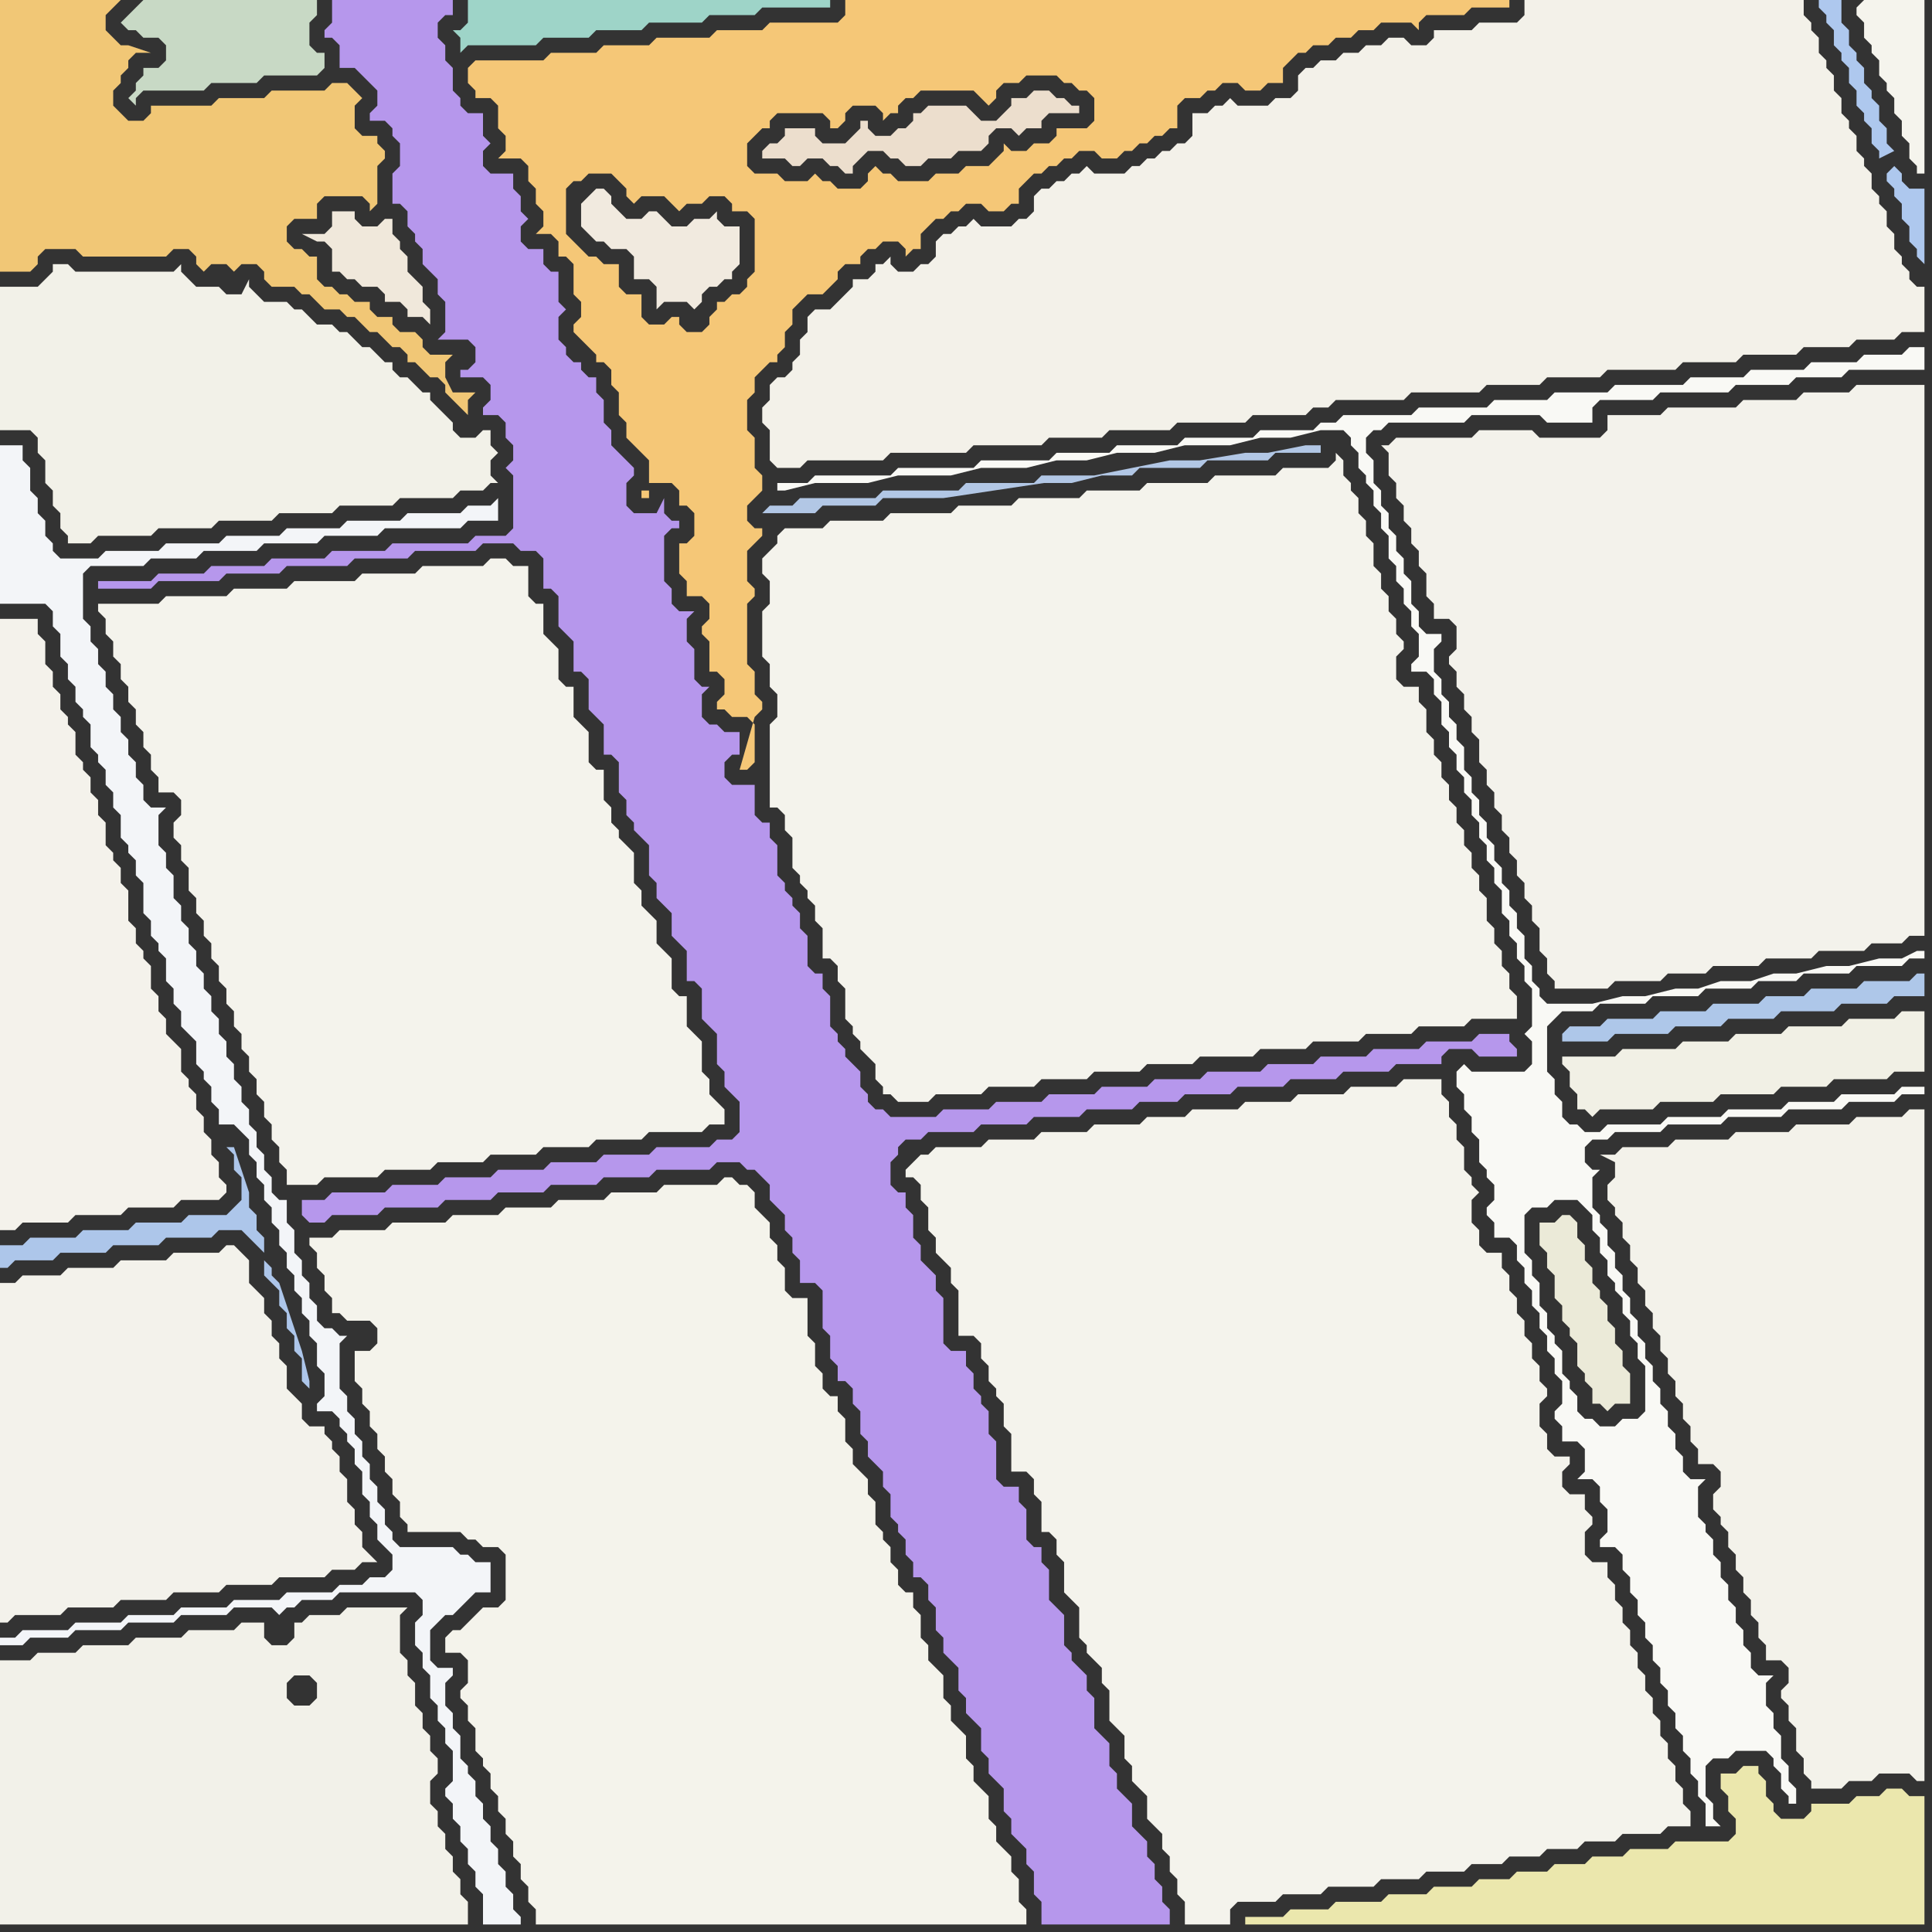 <svg width="256" height="256" xmlns="http://www.w3.org/2000/svg"><rect width="100%" height="100%" fill="#333333" stroke="none"/><script> 
var tempColor;
function hoverPath(evt){
obj = evt.target;
tempColor = obj.getAttribute("fill");
obj.setAttribute("fill","red");
//alert(tempColor);
//obj.setAttribute("stroke","red");}
function recoverPath(evt){
obj = evt.target;
obj.setAttribute("fill", tempColor);
//obj.setAttribute("stroke", tempColor);
}</script><path onmouseover="hoverPath(evt)" onmouseout="recoverPath(evt)" fill="rgb(244,242,235)" d="M  0,156l 0,7 2,0 1,-1 6,0 1,-1 6,0 1,-1 6,0 1,-1 5,0 1,-1 0,-1 -1,-1 0,-2 -1,-1 0,-2 -1,-1 0,-2 -1,-1 0,-2 -1,-1 0,-1 -1,-1 0,-3 -1,-1 -1,-1 0,-2 -1,-1 0,-2 -1,-1 0,-3 -1,-1 0,-1 -1,-1 0,-2 -1,-1 0,-4 -1,-1 0,-2 -1,-1 0,-1 -1,-1 0,-3 -1,-1 0,-2 -1,-1 0,-2 -1,-1 0,-1 -1,-1 0,-3 -1,-1 0,-1 -1,-1 0,-2 -1,-1 0,-2 -1,-1 0,-3 -1,-1 0,-2 -5,0Z"/>
<path onmouseover="hoverPath(evt)" onmouseout="recoverPath(evt)" fill="rgb(243,241,233)" d="M  112,39l 0,0 -1,1 -1,1 -2,0 -1,1 0,2 -1,1 0,2 -1,1 0,1 -1,1 -1,0 -1,1 0,2 -1,1 0,2 1,1 0,4 1,1 3,0 1,-1 10,0 1,-1 10,0 1,-1 9,0 1,-1 7,0 1,-1 8,0 1,-1 9,0 1,-1 7,0 1,-1 2,0 1,-1 9,0 1,-1 9,0 1,-1 7,0 1,-1 7,0 1,-1 9,0 1,-1 7,0 1,-1 7,0 1,-1 6,0 1,-1 5,0 1,-1 3,0 0,-6 -1,0 -1,-1 0,-1 -1,-1 0,-1 -1,-1 0,-2 -1,-1 0,-2 -1,-1 0,-1 -1,-1 0,-2 -1,-1 0,-1 -1,-1 0,-2 -1,-1 0,-1 -1,-1 0,-2 -1,-1 0,-2 -1,-1 0,-1 -1,-1 0,-2 -1,-1 0,-1 -1,-1 0,-2 -37,0 0,2 -1,1 -5,0 -1,1 -5,0 0,1 -1,1 -2,0 -1,-1 -2,0 -1,1 -2,0 -1,1 -2,0 -1,1 -2,0 -1,1 -1,0 -1,1 0,2 -1,1 -2,0 -1,1 -4,0 -1,-1 -1,1 -1,0 -1,1 -2,0 0,3 -1,1 -1,0 -1,1 -1,0 -1,1 -1,0 -1,1 -1,0 -1,1 -4,0 -1,-1 -1,1 -1,0 -1,1 -1,0 -1,1 -1,0 -1,1 0,2 -1,1 -1,0 -1,1 -4,0 -1,-1 -1,1 -1,0 -1,1 -1,0 -1,1 0,2 -1,1 -1,0 -1,1 -2,0 -1,-1 0,-1 -1,1 -1,0 0,1 -1,1 -2,0 0,1 -1,1Z"/>
<path onmouseover="hoverPath(evt)" onmouseout="recoverPath(evt)" fill="rgb(243,245,248)" d="M  1,217l -1,0 0,1 3,0 1,-1 5,0 1,-1 6,0 1,-1 6,0 1,-1 6,0 1,-1 5,0 1,1 0,0 1,-1 1,0 1,-1 4,0 1,-1 10,0 1,1 0,2 -1,1 0,3 1,1 0,2 1,1 0,3 1,1 0,2 1,1 0,2 1,1 0,4 -1,1 0,1 1,1 0,2 1,1 0,2 1,1 0,2 1,1 0,2 1,1 0,4 5,0 0,-1 -1,-1 0,-2 -1,-1 0,-2 -1,-1 0,-2 -1,-1 0,-2 -1,-1 0,-2 -1,-1 0,-2 -1,-1 0,-1 -1,-1 0,-3 -1,-1 0,-2 -1,-1 0,-3 1,-1 0,-1 -2,0 -1,-1 0,-4 1,-1 1,-1 1,0 1,-1 1,-1 1,-1 2,0 0,-4 -2,0 -1,-1 -1,0 -1,-1 -7,0 -1,-1 0,-1 -1,-1 0,-2 -1,-1 0,-2 -1,-1 0,-2 -1,-1 0,-2 -1,-1 0,-2 -1,-1 0,-2 -1,-1 0,-6 1,-1 -1,0 -1,-1 -1,0 -1,-1 0,-2 -1,-1 0,-2 -1,-1 0,-2 -1,-1 0,-3 -1,-1 0,-3 -1,0 -1,-1 0,-2 -1,-1 0,-2 -1,-1 0,-2 -1,-1 0,-2 -1,-1 0,-2 -1,-1 0,-2 -1,-1 0,-2 -1,-1 0,-2 -1,-1 0,-2 -1,-1 0,-2 -1,-1 0,-2 -1,-1 0,-2 -1,-1 0,-2 -1,-1 0,-3 -1,-1 0,-2 -1,-1 0,-4 1,-1 -2,0 -1,-1 0,-2 -1,-1 0,-2 -1,-1 0,-2 -1,-1 0,-2 -1,-1 0,-2 -1,-1 0,-2 -1,-1 0,-2 -1,-1 0,-2 -1,-1 0,-6 1,-1 7,0 1,-1 6,0 1,-1 7,0 1,-1 7,0 1,-1 7,0 1,-1 10,0 1,-1 4,0 0,-3 -1,1 -3,0 -1,1 -7,0 -1,1 -7,0 -1,1 -7,0 -1,1 -7,0 -1,1 -7,0 -1,1 -7,0 -1,1 -5,0 -1,-1 0,-1 -1,-1 0,-2 -1,-1 0,-2 -1,-1 0,-3 -1,-1 0,-2 -3,0 0,21 6,0 1,1 0,2 1,1 0,3 1,1 0,2 1,1 0,2 1,1 0,1 1,1 0,3 1,1 0,1 1,1 0,2 1,1 0,2 1,1 0,3 1,1 0,1 1,1 0,2 1,1 0,4 1,1 0,2 1,1 0,1 1,1 0,3 1,1 0,2 1,1 0,2 1,1 1,1 0,3 1,1 0,1 1,1 0,2 1,1 0,2 2,0 1,1 1,1 0,2 1,1 0,2 1,1 0,2 1,1 0,2 1,1 0,2 1,1 0,2 1,1 0,2 1,1 0,2 1,1 0,2 1,1 0,3 1,1 0,3 -1,1 0,1 2,0 1,1 0,1 1,1 0,1 1,1 0,2 1,1 0,3 1,1 0,2 1,1 0,2 1,1 1,1 0,2 -1,1 -2,0 -1,1 -3,0 -1,1 -6,0 -1,1 -6,0 -1,1 -6,0 -1,1 -6,0 -1,1 -6,0 -1,1 -6,0 -1,1Z"/>
<path onmouseover="hoverPath(evt)" onmouseout="recoverPath(evt)" fill="rgb(244,243,236)" d="M  15,80l -2,0 0,1 1,1 0,2 1,1 0,2 1,1 0,2 1,1 0,2 1,1 0,2 1,1 0,2 1,1 0,2 1,1 0,2 2,0 1,1 0,2 -1,1 0,2 1,1 0,2 1,1 0,3 1,1 0,2 1,1 0,2 1,1 0,2 1,1 0,2 1,1 0,2 1,1 0,2 1,1 0,2 1,1 0,2 1,1 0,2 1,1 0,2 1,1 0,2 1,1 0,2 1,1 0,2 4,0 1,-1 7,0 1,-1 6,0 1,-1 6,0 1,-1 6,0 1,-1 6,0 1,-1 6,0 1,-1 7,0 1,-1 2,0 0,-2 -1,-1 0,0 -1,-1 0,-2 -1,-1 0,-4 -1,-1 -1,-1 0,-4 -1,0 -1,-1 0,-4 -1,-1 -1,-1 0,-3 -1,-1 -1,-1 0,-2 -1,-1 0,-4 -1,-1 -1,-1 0,-1 -1,-1 0,-2 -1,-1 0,-4 -1,0 -1,-1 0,-4 -1,-1 -1,-1 0,-4 -1,0 -1,-1 0,-4 -1,-1 -1,-1 0,-4 -1,0 -1,-1 0,-4 -2,0 -1,-1 -2,0 -1,1 -8,0 -1,1 -7,0 -1,1 -8,0 -1,1 -7,0 -1,1 -8,0 -1,1Z"/>
<path onmouseover="hoverPath(evt)" onmouseout="recoverPath(evt)" fill="rgb(200,217,197)" d="M  18,1l 0,0 -1,1 -1,1 1,1 1,0 1,1 2,0 1,1 0,2 -1,1 -2,0 0,1 -1,1 0,1 -1,1 1,1 0,-1 1,-1 8,0 1,-1 6,0 1,-1 7,0 1,-1 0,-2 -1,0 -1,-1 0,-3 1,-1 0,-2 -23,0 -1,1Z"/>
<path onmouseover="hoverPath(evt)" onmouseout="recoverPath(evt)" fill="rgb(245,199,119)" d="M  78,46l 0,0 1,1 0,1 1,0 1,1 0,2 1,1 0,3 1,1 0,2 1,1 1,1 1,1 0,3 3,0 1,1 0,2 1,0 1,1 0,3 -1,1 -1,0 0,4 1,1 0,2 2,0 1,1 0,2 -1,1 0,1 1,1 0,4 1,0 1,1 0,2 -1,1 0,1 1,0 1,1 2,0 1,1 0,5 -1,1 -1,0 2,-7 1,-1 0,-1 -1,-1 0,-3 -1,-1 0,-8 1,-1 0,-1 -1,-1 0,-4 1,-1 1,-1 0,-1 -1,0 -1,-1 0,-2 1,-1 1,-1 0,-2 -1,-1 0,-4 -1,-1 0,-4 1,-1 0,-2 1,-1 1,-1 1,0 0,-1 1,-1 0,-2 1,-1 0,-2 1,-1 1,-1 2,0 1,-1 1,-1 0,-1 1,-1 2,0 0,-1 1,-1 1,0 1,-1 2,0 1,1 0,1 1,-1 1,0 0,-2 1,-1 1,-1 1,0 1,-1 1,0 1,-1 2,0 1,1 2,0 1,-1 1,0 0,-2 1,-1 1,-1 1,0 1,-1 1,0 1,-1 1,0 1,-1 2,0 1,1 2,0 1,-1 1,0 1,-1 1,0 1,-1 1,0 1,-1 1,0 0,-3 1,-1 2,0 1,-1 1,0 1,-1 2,0 1,1 2,0 1,-1 2,0 0,-2 1,-1 1,-1 1,0 1,-1 2,0 1,-1 2,0 1,-1 2,0 1,-1 4,0 1,1 0,-1 1,-1 5,0 1,-1 5,0 0,-1 -88,0 0,2 -1,1 -9,0 -1,1 -6,0 -1,1 -7,0 -1,1 -6,0 -1,1 -6,0 -1,1 -9,0 -1,1 0,2 1,1 0,1 2,0 1,1 0,3 1,1 0,2 -1,1 3,0 1,1 0,2 1,1 0,2 1,1 0,2 -1,1 2,0 1,1 0,2 1,0 1,1 0,4 1,1 0,2 -1,1 0,1 1,1 1,1 -3,-15 0,-6 1,-1 1,0 1,-1 3,0 1,1 1,1 0,1 1,1 1,-1 3,0 1,1 1,1 1,-1 2,0 1,-1 2,0 1,1 0,1 2,0 1,1 0,7 -1,1 0,1 -1,1 -1,0 -1,1 -1,0 0,1 -1,1 0,1 -1,1 -2,0 -1,-1 0,-1 -1,0 -1,1 -2,0 -1,-1 0,-3 -2,0 -1,-1 0,-3 -2,0 -1,-1 -1,0 -1,-1 -1,-1 -1,-1 3,15 8,19 -1,0 0,1 1,0 0,-1 -8,-19 61,-27 -2,0 -1,1 -2,0 -1,-1 0,1 -1,1 -1,1 -3,0 -1,1 -3,0 -1,1 -4,0 -1,-1 -1,0 -1,-1 -1,1 0,1 -1,1 -3,0 -1,-1 -1,0 -1,-1 -1,1 -3,0 -1,-1 -3,0 -1,-1 0,-3 1,-1 1,-1 1,0 0,-1 1,-1 6,0 1,1 0,1 1,0 1,-1 0,-1 1,-1 3,0 1,1 0,1 1,-1 1,0 0,-1 1,-1 1,0 1,-1 7,0 1,1 1,1 1,-1 0,-1 1,-1 2,0 1,-1 4,0 1,1 1,0 1,1 1,0 1,1 0,3 -1,1 -4,0 0,1 -1,1 -61,27Z"/>
<path onmouseover="hoverPath(evt)" onmouseout="recoverPath(evt)" fill="rgb(243,242,235)" d="M  184,61l 0,2 1,1 0,2 1,1 0,2 1,1 0,2 1,1 0,2 1,1 0,3 1,1 0,2 2,0 1,1 0,3 -1,1 0,1 1,1 0,2 1,1 0,2 1,1 0,2 1,1 0,3 1,1 0,2 1,1 0,2 1,1 0,2 1,1 0,2 1,1 0,2 1,1 0,2 1,1 0,2 1,1 0,3 1,1 0,2 1,1 0,1 7,0 1,-1 6,0 1,-1 5,0 1,-1 6,0 1,-1 6,0 1,-1 6,0 1,-1 4,0 1,-1 2,0 0,-73 -9,0 -1,1 -6,0 -1,1 -7,0 -1,1 -9,0 -1,1 -7,0 0,2 -1,1 -8,0 -1,-1 -7,0 -1,1 -10,0 -1,1 -1,0 1,1Z"/>
<path onmouseover="hoverPath(evt)" onmouseout="recoverPath(evt)" fill="rgb(174,199,233)" d="M  208,136l 0,0 -1,1 0,1 6,0 1,-1 7,0 1,-1 6,0 1,-1 6,0 1,-1 7,0 1,-1 6,0 1,-1 4,0 0,-3 -1,0 -1,1 -6,0 -1,1 -6,0 -1,1 -5,0 -1,1 -6,0 -1,1 -6,0 -1,1 -6,0 -1,1Z"/>
<path onmouseover="hoverPath(evt)" onmouseout="recoverPath(evt)" fill="rgb(241,240,229)" d="M  208,140l -1,0 0,1 1,1 0,2 1,1 0,2 1,0 1,1 1,-1 7,0 1,-1 7,0 1,-1 7,0 1,-1 6,0 1,-1 7,0 1,-1 4,0 0,-8 -3,0 -1,1 -6,0 -1,1 -7,0 -1,1 -6,0 -1,1 -6,0 -1,1 -7,0 -1,1Z"/>
<path onmouseover="hoverPath(evt)" onmouseout="recoverPath(evt)" fill="rgb(245,244,237)" d="M  246,1l 0,1 1,1 0,2 1,1 0,1 1,1 0,2 1,1 0,1 1,1 0,2 1,1 0,2 1,1 0,2 1,1 0,1 1,0 0,-23 -8,0 -1,1Z"/>
<path onmouseover="hoverPath(evt)" onmouseout="recoverPath(evt)" fill="rgb(242,241,232)" d="M  1,38l -1,0 0,19 4,0 1,1 0,2 1,1 0,3 1,1 0,2 1,1 0,2 1,1 0,1 3,0 1,-1 7,0 1,-1 7,0 1,-1 7,0 1,-1 7,0 1,-1 7,0 1,-1 7,0 1,-1 3,0 1,-1 1,0 -1,-1 0,-2 1,-1 -1,-1 0,-2 -1,0 -1,1 -2,0 -1,-1 0,-1 -1,-1 -1,-1 -1,-1 0,-1 -1,0 -1,-1 -1,-1 -1,0 -1,-1 0,-1 -1,0 -1,-1 -1,-1 -1,0 -1,-1 -1,-1 -1,0 -1,-1 -2,0 -1,-1 -1,-1 -1,0 -1,-1 -3,0 -1,-1 -1,-1 0,-1 -1,2 -2,0 -1,-1 -3,0 -1,-1 -1,-1 0,-1 -1,1 -13,0 -1,-1 -2,0 0,1 -2,2Z"/>
<path onmouseover="hoverPath(evt)" onmouseout="recoverPath(evt)" fill="rgb(243,242,235)" d="M  2,170l -2,0 0,45 1,0 1,-1 6,0 1,-1 6,0 1,-1 6,0 1,-1 6,0 1,-1 6,0 1,-1 6,0 1,-1 3,0 1,-1 2,0 -1,-1 0,0 -1,-1 0,-2 -1,-1 0,-2 -1,-1 0,-3 -1,-1 0,-2 -1,-1 0,-1 -1,-1 0,-1 -2,0 -1,-1 0,-2 -1,-1 -1,-1 0,-3 -1,-1 0,-2 -1,-1 0,-2 -1,-1 0,-2 -1,-1 -1,-1 0,-3 -1,-1 -1,-1 -1,0 -1,1 -6,0 -1,1 -6,0 -1,1 -6,0 -1,1 -5,0 -1,1Z"/>
<path onmouseover="hoverPath(evt)" onmouseout="recoverPath(evt)" fill="rgb(242,241,233)" d="M  0,222l 0,33 62,0 0,-3 -1,-1 0,-2 -1,-1 0,-2 -1,-1 0,-2 -1,-1 0,-2 -1,-1 0,-3 1,-1 0,-2 -1,-1 0,-2 -1,-1 0,-2 -1,-1 0,-3 -1,-1 0,-2 -1,-1 0,-5 1,-1 -8,0 -1,1 -4,0 -1,1 -1,0 0,2 -1,1 -2,0 -1,-1 0,-2 -3,0 -1,1 -6,0 -1,1 -6,0 -1,1 -6,0 -1,1 -5,0 -1,1 -4,0 0,2 41,0 1,1 0,2 -1,1 -2,0 -1,-1 0,-2 1,-1Z"/>
<path onmouseover="hoverPath(evt)" onmouseout="recoverPath(evt)" fill="rgb(244,243,235)" d="M  114,255l 22,0 0,-2 -1,-1 0,-3 -1,-1 0,-2 -1,-1 -1,-1 0,-2 -1,-1 0,-3 -1,-1 -1,-1 0,-2 -1,-1 0,-3 -1,-1 -1,-1 0,-2 -1,-1 0,-3 -1,-1 -1,-1 0,-2 -1,-1 0,-3 -1,-1 0,-2 -1,0 -1,-1 0,-2 -1,-1 0,-2 -1,-1 0,-1 -1,-1 0,-3 -1,-1 0,-2 -1,-1 -1,-1 0,-2 -1,-1 0,-3 -1,-1 0,-2 -1,0 -1,-1 0,-2 -1,-1 0,-3 -1,-1 0,-5 -2,0 -1,-1 0,-3 -1,-1 0,-2 -1,-1 0,-2 -1,-1 -1,-1 0,-2 -1,-1 -1,0 -1,-1 -1,0 -1,1 -7,0 -1,1 -6,0 -1,1 -6,0 -1,1 -6,0 -1,1 -6,0 -1,1 -7,0 -1,1 -6,0 -1,1 -3,0 0,1 1,1 0,2 1,1 0,2 1,1 0,2 1,0 1,1 3,0 1,1 0,2 -1,1 -2,0 0,4 1,1 0,2 1,1 0,2 1,1 0,2 1,1 0,2 1,1 0,2 1,1 0,2 1,1 0,1 7,0 1,1 1,0 1,1 2,0 1,1 0,6 -1,1 -2,0 -1,1 -1,1 -1,1 -1,0 -1,1 0,2 2,0 1,1 0,3 -1,1 0,1 1,1 0,2 1,1 0,3 1,1 0,1 1,1 0,2 1,1 0,2 1,1 0,2 1,1 0,2 1,1 0,2 1,1 0,2 1,1 0,2Z"/>
<path onmouseover="hoverPath(evt)" onmouseout="recoverPath(evt)" fill="rgb(244,243,236)" d="M  121,154l 0,0 -1,1 0,1 1,0 1,1 0,2 1,1 0,3 1,1 0,2 1,1 1,1 0,2 1,1 0,6 2,0 1,1 0,2 1,1 0,2 1,1 0,1 1,1 0,3 1,1 0,5 2,0 1,1 0,2 1,1 0,4 1,0 1,1 0,2 1,1 0,4 1,1 1,1 0,4 1,1 0,1 1,1 1,1 0,2 1,1 0,4 1,1 1,1 0,3 1,1 0,2 1,1 1,1 0,3 1,1 1,1 0,2 1,1 0,2 1,1 0,2 1,1 0,3 6,0 0,-2 1,-1 5,0 1,-1 5,0 1,-1 6,0 1,-1 5,0 1,-1 5,0 1,-1 4,0 1,-1 4,0 1,-1 4,0 1,-1 4,0 1,-1 5,0 1,-1 3,0 0,-2 -1,-1 0,-2 -1,-1 0,-2 -1,-1 0,-2 -1,-1 0,-2 -1,-1 0,-2 -1,-1 0,-2 -1,-1 0,-2 -1,-1 0,-2 -1,-1 0,-2 -1,-1 0,-2 -1,-1 0,-2 -2,0 -1,-1 0,-3 1,-1 0,-1 -1,-1 0,-2 -2,0 -1,-1 0,-2 1,-1 0,-1 -2,0 -1,-1 0,-2 -1,-1 0,-3 1,-1 0,-1 -1,-1 0,-2 -1,-1 0,-2 -1,-1 0,-2 -1,-1 0,-2 -1,-1 0,-2 -1,-1 0,-2 -2,0 -1,-1 0,-2 -1,-1 0,-3 1,-1 -1,-1 0,-1 -1,-1 0,-3 -1,-1 0,-2 -1,-1 0,-2 -1,-1 0,-2 -5,0 -1,1 -6,0 -1,1 -6,0 -1,1 -6,0 -1,1 -6,0 -1,1 -5,0 -1,1 -6,0 -1,1 -6,0 -1,1 -6,0 -1,1 -6,0 -1,1 -1,0 -1,1Z"/>
<path onmouseover="hoverPath(evt)" onmouseout="recoverPath(evt)" fill="rgb(235,231,173)" d="M  180,255l 75,0 0,-17 -2,0 -1,-1 -2,0 -1,1 -3,0 -1,1 -5,0 0,1 -1,1 -3,0 -1,-1 0,-1 -1,-1 0,-2 -1,-1 0,-1 -2,0 -1,1 -2,0 0,2 1,1 0,2 1,1 0,2 -1,1 -7,0 -1,1 -5,0 -1,1 -4,0 -1,1 -4,0 -1,1 -4,0 -1,1 -4,0 -1,1 -5,0 -1,1 -5,0 -1,1 -6,0 -1,1 -5,0 -1,1 -5,0 0,1Z"/>
<path onmouseover="hoverPath(evt)" onmouseout="recoverPath(evt)" fill="rgb(249,249,245)" d="M  193,142l 0,2 1,1 0,2 1,1 0,2 1,1 0,3 1,1 0,1 1,1 0,2 -1,1 0,1 1,1 0,2 2,0 1,1 0,2 1,1 0,2 1,1 0,2 1,1 0,2 1,1 0,2 1,1 0,2 1,1 0,3 -1,1 0,1 1,1 0,2 2,0 1,1 0,3 -1,1 2,0 1,1 0,2 1,1 0,3 -1,1 0,1 2,0 1,1 0,2 1,1 0,2 1,1 0,2 1,1 0,2 1,1 0,2 1,1 0,2 1,1 0,2 1,1 0,2 1,1 0,2 1,1 0,2 1,1 0,2 1,1 0,3 2,0 -1,-1 0,-2 -1,-1 0,-4 1,-1 2,0 1,-1 4,0 1,1 0,1 1,1 0,2 1,1 0,1 1,0 0,-2 -1,-1 0,-2 -1,-1 0,-3 -1,-1 0,-2 -1,-1 0,-3 1,-1 -2,0 -1,-1 0,-2 -1,-1 0,-2 -1,-1 0,-2 -1,-1 0,-2 -1,-1 0,-2 -1,-1 0,-2 -1,-1 0,-1 -1,-1 0,-4 1,-1 -2,0 -1,-1 0,-2 -1,-1 0,-2 -1,-1 0,-2 -1,-1 0,-2 -1,-1 0,-2 -1,-1 0,-2 -1,-1 0,-2 -1,-1 0,-2 -1,-1 0,-2 -1,-1 0,-2 -1,-1 0,-2 -1,-1 0,-1 -1,-1 0,-4 1,-1 -1,0 -1,-1 0,-2 1,-1 2,0 1,-1 6,0 1,-1 7,0 1,-1 7,0 1,-1 7,0 1,-1 6,0 1,-1 3,0 0,-1 -3,0 -1,1 -7,0 -1,1 -6,0 -1,1 -7,0 -1,1 -7,0 -1,1 -7,0 -1,1 -2,0 -1,-1 -1,0 -1,-1 0,-2 -1,-1 0,-2 -1,-1 0,-6 1,-1 1,-1 4,0 1,-1 6,0 1,-1 6,0 1,-1 6,0 1,-1 5,0 1,-1 6,0 1,-1 6,0 1,-1 2,0 0,-1 -1,0 -2,1 -3,0 -4,1 -3,0 -4,1 -3,0 -3,1 -4,0 -3,1 -3,0 -4,1 -3,0 -4,1 -6,0 -1,-1 0,-1 -1,-1 0,-2 -1,-1 0,-3 -1,-1 0,-2 -1,-1 0,-2 -1,-1 0,-2 -1,-1 0,-2 -1,-1 0,-2 -1,-1 0,-2 -1,-1 0,-2 -1,-1 0,-3 -1,-1 0,-2 -1,-1 0,-2 -1,-1 0,-2 -1,-1 0,-3 1,-1 0,-1 -2,0 -1,-1 0,-2 -1,-1 0,-3 -1,-1 0,-2 -1,-1 0,-2 -1,-1 0,-2 -1,-1 0,-2 -1,-1 0,-3 -1,-1 0,-2 1,-1 1,0 1,-1 10,0 1,-1 9,0 1,1 6,0 0,-2 1,-1 7,0 1,-1 9,0 1,-1 7,0 1,-1 6,0 1,-1 10,0 0,-3 -2,0 -1,1 -5,0 -1,1 -6,0 -1,1 -7,0 -1,1 -7,0 -1,1 -9,0 -1,1 -7,0 -1,1 -7,0 -1,1 -9,0 -1,1 -9,0 -1,1 -2,0 -1,1 -7,0 -1,1 -9,0 -1,1 -8,0 -1,1 -7,0 -1,1 -9,0 -1,1 -10,0 -1,1 -10,0 -1,1 -4,0 0,1 1,0 4,-1 7,0 4,-1 7,0 4,-1 6,0 4,-1 4,0 4,-1 5,0 4,-1 6,0 4,-1 4,0 4,-1 3,0 1,1 0,1 1,1 0,2 1,1 0,1 1,1 0,2 1,1 0,2 1,1 0,3 1,1 0,2 1,1 0,2 1,1 0,2 1,1 0,3 -1,1 0,1 2,0 1,1 0,2 1,1 0,3 1,1 0,2 1,1 0,2 1,1 0,2 1,1 0,2 1,1 0,2 1,1 0,2 1,1 0,2 1,1 0,3 1,1 0,2 1,1 0,2 1,1 0,2 1,1 0,5 -1,1 1,1 0,3 -1,1 -7,0 -1,-1 -1,1 17,18 1,1 0,2 1,1 0,2 1,1 0,2 1,1 0,1 1,1 0,2 1,1 0,2 1,1 0,2 1,1 0,6 -1,1 -2,0 -1,1 -2,0 -1,-1 -1,0 -1,-1 0,-2 -1,-1 0,-1 -1,-1 0,-3 -1,-1 0,-1 -1,-1 0,-2 -1,-1 0,-3 -1,-1 0,-2 -1,-1 0,-5 1,-1 2,0 1,-1 3,0 1,1 -17,-18Z"/>
<path onmouseover="hoverPath(evt)" onmouseout="recoverPath(evt)" fill="rgb(235,234,216)" d="M  215,186l 1,0 0,-4 -1,-1 0,-2 -1,-1 0,-2 -1,-1 0,-2 -1,-1 0,-1 -1,-1 0,-2 -1,-1 0,-2 -1,-1 0,-2 -1,-1 -1,0 -1,1 -2,0 0,3 1,1 0,2 1,1 0,3 1,1 0,2 1,1 0,1 1,1 0,3 1,1 0,1 1,1 0,2 1,0 1,1 1,-1Z"/>
<path onmouseover="hoverPath(evt)" onmouseout="recoverPath(evt)" fill="rgb(241,199,118)" d="M  0,27l 0,9 4,0 1,-1 0,-1 1,-1 4,0 1,1 11,0 1,-1 2,0 1,1 0,1 1,1 1,-1 2,0 1,1 0,0 1,-1 2,0 1,1 0,1 1,1 3,0 1,1 1,0 1,1 1,1 2,0 1,1 1,0 1,1 1,1 1,0 1,1 1,1 1,0 1,1 0,1 1,0 1,1 1,1 1,0 1,1 0,1 1,1 1,1 1,1 0,-2 1,-1 -3,0 -1,-2 0,-2 1,-1 -3,0 -1,-1 0,-1 -1,-1 -2,0 -1,-1 0,-1 -2,0 -1,-1 0,-1 -2,0 -1,-1 -1,0 -1,-1 -1,0 -1,-1 0,-3 -1,0 -1,-1 -1,0 -1,-1 0,-2 1,-1 3,0 0,-2 1,-1 5,0 1,1 0,1 1,-1 0,-5 1,-1 0,-1 -1,-1 0,-1 -2,0 -1,-1 0,-3 1,-1 -1,-1 0,0 -1,-1 -2,0 -1,1 -7,0 -1,1 -6,0 -1,1 -8,0 0,1 -1,1 -2,0 -1,-1 -1,-1 0,-2 1,-1 0,-1 1,-1 0,-1 1,-1 2,0 -3,-1 -1,0 -1,-1 -1,-1 0,-2 1,-1 1,-1 -16,0Z"/>
<path onmouseover="hoverPath(evt)" onmouseout="recoverPath(evt)" fill="rgb(173,198,234)" d="M  31,152l -1,0 1,1 0,2 1,1 0,3 -1,1 -1,1 -5,0 -1,1 -6,0 -1,1 -6,0 -1,1 -6,0 -1,1 -3,0 0,3 1,0 1,-1 5,0 1,-1 6,0 1,-1 6,0 1,-1 6,0 1,-1 3,0 1,1 1,1 1,1 0,-2 -1,-1 0,-2 -1,-1 0,-2 -2,-6 4,15 0,2 1,1 1,1 0,2 1,1 0,2 1,1 0,2 1,1 0,3 1,1 0,-1 -1,-4 -1,-3 -1,-3 -1,-3 -1,-1 0,-1 -1,-1 -4,-15 1,3Z"/>
<path onmouseover="hoverPath(evt)" onmouseout="recoverPath(evt)" fill="rgb(240,232,219)" d="M  43,31l -3,0 2,1 1,0 1,1 0,3 1,0 1,1 1,0 1,1 2,0 1,1 0,1 2,0 1,1 0,1 2,0 1,1 0,-2 -1,-1 0,-2 -1,-1 -1,-1 0,-2 -1,-1 0,-1 -1,-1 0,-2 -1,0 -1,1 -2,0 -1,-1 0,-1 -3,0 0,2 -1,1Z"/>
<path onmouseover="hoverPath(evt)" onmouseout="recoverPath(evt)" fill="rgb(182,151,236)" d="M  49,11l 1,1 0,2 -1,1 0,1 2,0 1,1 0,1 1,1 0,3 -1,1 0,4 1,0 1,1 0,2 1,1 0,1 1,1 0,2 1,1 1,1 0,2 1,1 0,4 -1,1 4,0 1,1 0,2 -1,1 -1,0 0,1 3,0 1,1 0,2 -1,1 0,1 2,0 1,1 0,2 1,1 0,2 -1,1 1,1 0,7 -1,1 -4,0 -1,1 -10,0 -1,1 -7,0 -1,1 -7,0 -1,1 -7,0 -1,1 -6,0 -1,1 -7,0 0,1 7,0 1,-1 8,0 1,-1 7,0 1,-1 8,0 1,-1 7,0 1,-1 8,0 1,-1 4,0 1,1 2,0 1,1 0,4 1,0 1,1 0,4 1,1 1,1 0,4 1,0 1,1 0,4 1,1 1,1 0,4 1,0 1,1 0,4 1,1 0,2 1,1 0,1 1,1 1,1 0,4 1,1 0,2 1,1 1,1 0,3 1,1 1,1 0,4 1,0 1,1 0,4 1,1 1,1 0,4 1,1 0,2 1,1 1,1 0,4 -1,1 -2,0 -1,1 -7,0 -1,1 -6,0 -1,1 -6,0 -1,1 -6,0 -1,1 -6,0 -1,1 -6,0 -1,1 -7,0 -1,1 -3,0 0,2 1,1 2,0 1,-1 6,0 1,-1 7,0 1,-1 6,0 1,-1 6,0 1,-1 6,0 1,-1 6,0 1,-1 7,0 1,-1 3,0 1,1 1,0 1,1 1,1 0,2 1,1 1,1 0,2 1,1 0,2 1,1 0,3 2,0 1,1 0,5 1,1 0,3 1,1 0,2 1,0 1,1 0,2 1,1 0,3 1,1 0,2 1,1 1,1 0,2 1,1 0,3 1,1 0,1 1,1 0,2 1,1 0,2 1,0 1,1 0,2 1,1 0,3 1,1 0,2 1,1 1,1 0,3 1,1 0,2 1,1 1,1 0,3 1,1 0,2 1,1 1,1 0,3 1,1 0,2 1,1 1,1 0,2 1,1 0,3 1,1 0,3 17,0 0,-2 -1,-1 0,-2 -1,-1 0,-2 -1,-1 0,-2 -1,-1 -1,-1 0,-3 -1,-1 -1,-1 0,-2 -1,-1 0,-3 -1,-1 -1,-1 0,-4 -1,-1 0,-2 -1,-1 -1,-1 0,-1 -1,-1 0,-4 -1,-1 -1,-1 0,-4 -1,-1 0,-2 -1,0 -1,-1 0,-4 -1,-1 0,-2 -2,0 -1,-1 0,-5 -1,-1 0,-3 -1,-1 0,-1 -1,-1 0,-2 -1,-1 0,-2 -2,0 -1,-1 0,-6 -1,-1 0,-2 -1,-1 -1,-1 0,-2 -1,-1 0,-3 -1,-1 0,-2 -1,0 -1,-1 0,-3 1,-1 0,-1 1,-1 2,0 1,-1 6,0 1,-1 6,0 1,-1 6,0 1,-1 6,0 1,-1 5,0 1,-1 6,0 1,-1 6,0 1,-1 6,0 1,-1 6,0 1,-1 6,0 0,-1 1,-1 3,0 1,1 5,0 0,-1 -1,-1 0,-1 -4,0 -1,1 -6,0 -1,1 -6,0 -1,1 -6,0 -1,1 -6,0 -1,1 -7,0 -1,1 -6,0 -1,1 -6,0 -1,1 -6,0 -1,1 -6,0 -1,1 -6,0 -1,1 -6,0 -1,-1 -1,0 -1,-1 0,-1 -1,-1 0,-2 -1,-1 -1,-1 0,-1 -1,-1 0,-1 -1,-1 0,-4 -1,-1 0,-2 -1,0 -1,-1 0,-4 -1,-1 0,-2 -1,-1 0,-1 -1,-1 0,-1 -1,-1 0,-4 -1,-1 0,-2 -1,0 -1,-1 0,-4 -3,0 -1,-1 0,-2 1,-1 1,0 0,-3 -2,0 -1,-1 -1,0 -1,-1 0,-3 1,-1 -1,0 -1,-1 0,-4 -1,-1 0,-3 1,-1 -2,0 -1,-1 0,-2 -1,-1 0,-6 1,-1 1,0 0,-1 -1,0 -1,-1 0,-2 -1,2 -3,0 -1,-1 0,-3 1,-1 0,-1 -1,-1 -1,-1 -1,-1 0,-2 -1,-1 0,-3 -1,-1 0,-2 -1,0 -1,-1 0,-1 -1,0 -1,-1 0,-1 -1,-1 0,-3 1,-1 -1,-1 0,-4 -1,0 -1,-1 0,-2 -2,0 -1,-1 0,-2 1,-1 -1,-1 0,-2 -1,-1 0,-2 -3,0 -1,-1 0,-2 1,-1 -1,-1 0,-3 -2,0 -1,-1 0,-1 -1,-1 0,-3 -1,-1 0,-2 -1,-1 0,-2 1,-1 1,0 0,-2 -16,0 0,3 -1,1 0,1 1,0 1,1 0,3 2,0 1,1 1,1Z"/>
<path onmouseover="hoverPath(evt)" onmouseout="recoverPath(evt)" fill="rgb(241,234,223)" d="M  77,27l 0,3 1,1 1,1 1,0 1,1 2,0 1,1 0,3 2,0 1,1 0,3 1,-1 3,0 1,1 0,0 1,-1 0,-1 1,-1 1,0 1,-1 1,0 0,-1 1,-1 0,-5 -2,0 -1,-1 0,-1 -1,1 -2,0 -1,1 -2,0 -1,-1 -1,-1 -1,0 -1,1 -2,0 -1,-1 -1,-1 0,-1 -1,-1 -1,0 -2,2Z"/>
<path onmouseover="hoverPath(evt)" onmouseout="recoverPath(evt)" fill="rgb(158,212,200)" d="M  92,3l 1,0 1,-1 6,0 1,-1 9,0 0,-1 -48,0 0,3 -1,1 -1,0 1,1 0,2 1,-1 9,0 1,-1 6,0 1,-1 6,0 1,-1Z"/>
<path onmouseover="hoverPath(evt)" onmouseout="recoverPath(evt)" fill="rgb(244,243,236)" d="M  103,71l 0,1 -1,1 -1,1 0,2 1,1 0,3 -1,1 0,6 1,1 0,3 1,1 0,3 -1,1 0,11 1,0 1,1 0,2 1,1 0,4 1,1 0,1 1,1 0,1 1,1 0,2 1,1 0,4 1,0 1,1 0,2 1,1 0,4 1,1 0,1 1,1 0,1 1,1 1,1 0,2 1,1 0,1 1,0 1,1 4,0 1,-1 6,0 1,-1 6,0 1,-1 6,0 1,-1 6,0 1,-1 6,0 1,-1 7,0 1,-1 6,0 1,-1 6,0 1,-1 6,0 1,-1 6,0 1,-1 6,0 0,-3 -1,-1 0,-2 -1,-1 0,-2 -1,-1 0,-2 -1,-1 0,-3 -1,-1 0,-2 -1,-1 0,-2 -1,-1 0,-2 -1,-1 0,-2 -1,-1 0,-2 -1,-1 0,-2 -1,-1 0,-2 -1,-1 0,-3 -1,-1 0,-2 -2,0 -1,-1 0,-3 1,-1 0,-1 -1,-1 0,-2 -1,-1 0,-2 -1,-1 0,-2 -1,-1 0,-3 -1,-1 0,-2 -1,-1 0,-2 -1,-1 0,-1 -1,-1 0,-2 -1,-1 0,1 -1,1 -6,0 -1,1 -8,0 -1,1 -8,0 -1,1 -7,0 -1,1 -8,0 -1,1 -7,0 -1,1 -8,0 -1,1 -7,0 -1,1 -5,0 -1,1Z"/>
<path onmouseover="hoverPath(evt)" onmouseout="recoverPath(evt)" fill="rgb(236,222,205)" d="M  143,15l 0,-1 -1,0 -1,-1 -1,0 -1,-1 -2,0 -1,1 -2,0 0,1 -1,1 -1,1 -2,0 -1,-1 -1,-1 -5,0 -1,1 -1,0 0,1 -1,1 -1,0 -1,1 -2,0 -1,-1 0,-1 -1,0 0,1 -1,1 -1,1 -3,0 -1,-1 0,-1 -4,0 0,1 -1,1 -1,0 -1,1 0,1 3,0 1,1 1,0 1,-1 2,0 1,1 1,0 1,1 1,0 0,-1 1,-1 1,-1 2,0 1,1 1,0 1,1 2,0 1,-1 3,0 1,-1 3,0 1,-1 0,-1 1,-1 2,0 1,1 1,-1 2,0 0,-1 1,-1Z"/>
<path onmouseover="hoverPath(evt)" onmouseout="recoverPath(evt)" fill="rgb(178,199,229)" d="M  145,63l -7,0 -1,1 -9,0 -1,1 -10,0 -1,1 -10,0 -1,1 -3,0 -1,1 7,0 1,-1 7,0 1,-1 8,0 20,-3 -7,1 4,0 4,-1 4,0 1,-1 8,0 1,-1 8,0 1,-1 6,0 0,-1 -2,0 -5,1 -3,0 -6,1 -4,0 -5,1Z"/>
<path onmouseover="hoverPath(evt)" onmouseout="recoverPath(evt)" fill="rgb(243,242,234)" d="M  214,155l 0,1 -1,1 0,2 1,1 0,1 1,1 0,2 1,1 0,2 1,1 0,2 1,1 0,2 1,1 0,2 1,1 0,2 1,1 0,2 1,1 0,2 1,1 0,2 1,1 0,2 1,1 0,2 2,0 1,1 0,2 -1,1 0,2 1,1 0,1 1,1 0,2 1,1 0,2 1,1 0,2 1,1 0,2 1,1 0,2 1,1 0,2 2,0 1,1 0,2 -1,1 0,1 1,1 0,2 1,1 0,3 1,1 0,2 1,1 0,1 4,0 1,-1 3,0 1,-1 4,0 1,1 1,0 0,-89 -2,0 -1,1 -6,0 -1,1 -7,0 -1,1 -7,0 -1,1 -7,0 -1,1 -6,0 -1,1 -2,0 2,1Z"/>
<path onmouseover="hoverPath(evt)" onmouseout="recoverPath(evt)" fill="rgb(174,200,238)" d="M  250,23l 0,1 1,1 0,1 1,1 0,2 1,1 0,2 1,1 0,1 1,1 0,-10 -2,0 -1,-1 0,-1 -1,-1 -1,1 1,-3 -1,-1 0,-2 -1,-1 0,-2 -1,-1 0,-1 -1,-1 0,-2 -1,-1 0,-1 -1,-1 0,-2 -1,-1 0,-3 -3,0 0,1 1,1 0,1 1,1 0,2 1,1 0,1 1,1 0,2 1,1 0,2 1,1 0,1 1,1 0,2 1,1 0,1 2,-1 -1,3Z"/>
</svg>